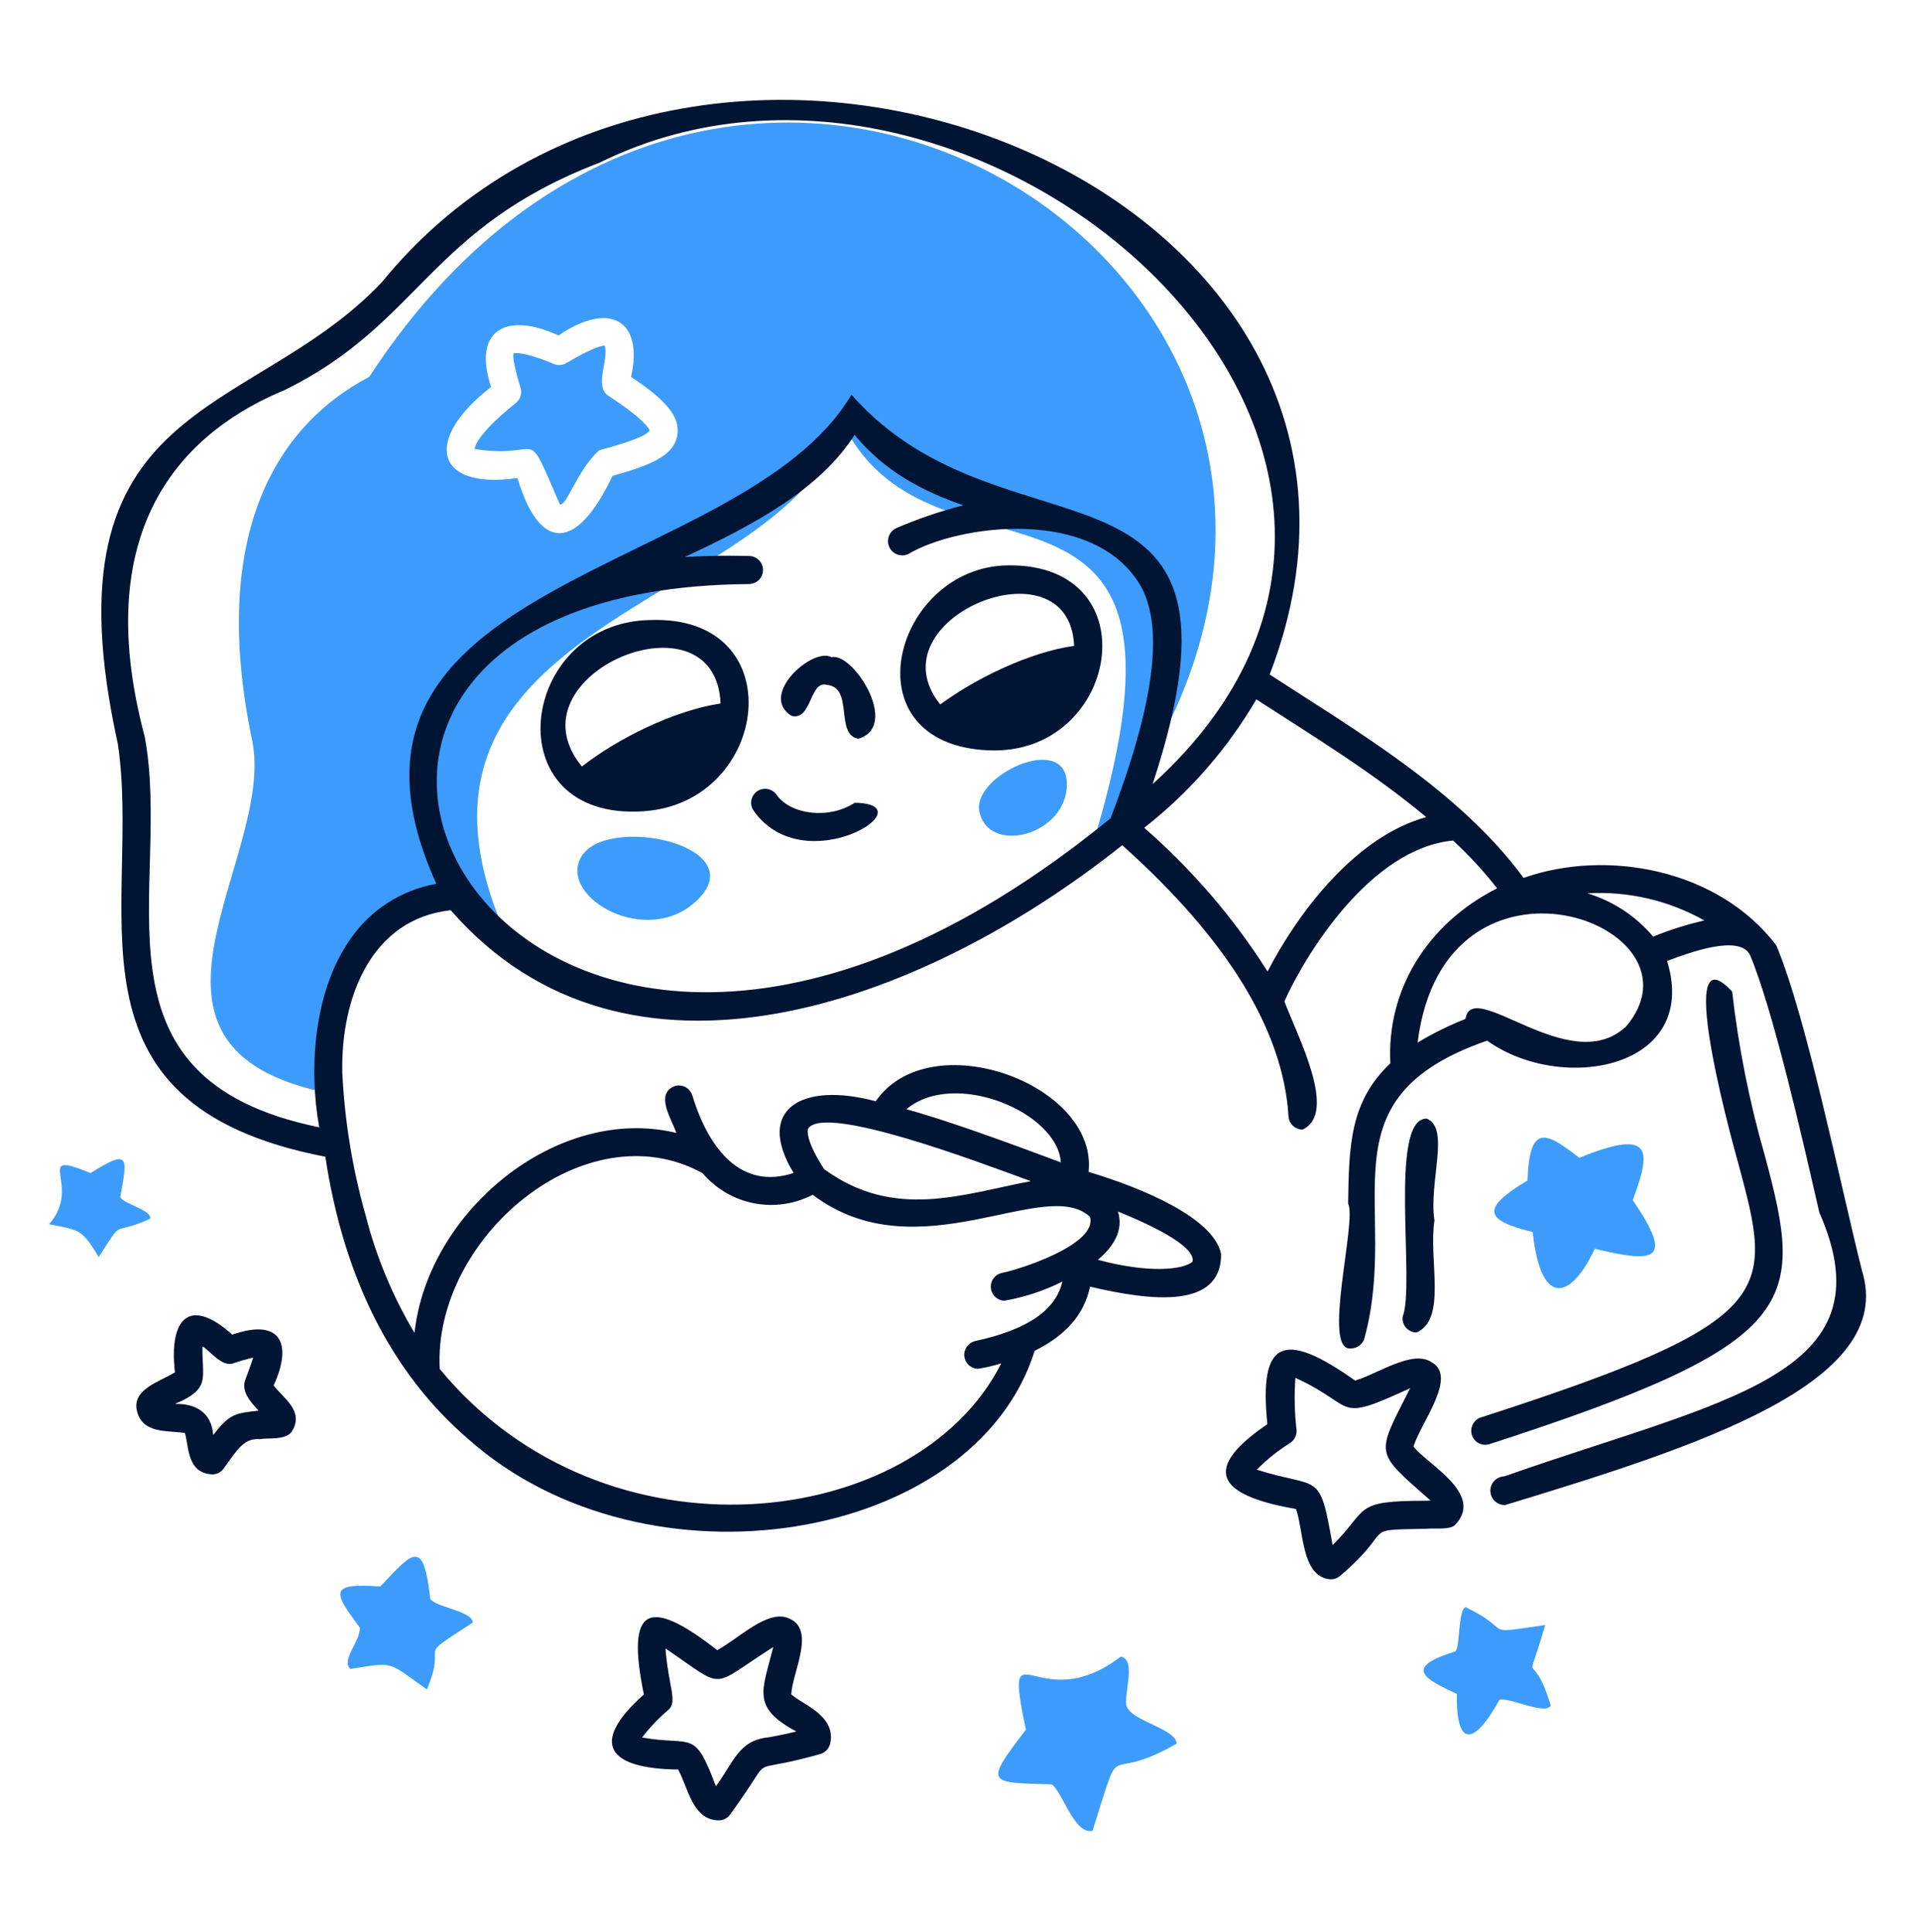 <svg width="155" height="156" viewBox="0 0 155 156" fill="none" xmlns="http://www.w3.org/2000/svg">
<path d="M46.916 69.192C45.032 72.45 52.32 76.658 56.358 72.612C60.727 68.212 48.931 65.718 46.916 69.192Z" fill="#3D9CFB"/>
<path d="M9.706 96.645C10.339 93.295 10.393 92.785 7.312 94.715C2.464 92.731 6.749 95.696 3.962 98.846C6.432 99.34 6.587 99.208 7.969 101.494C10.13 98.182 8.779 99.895 12.122 98.406C12.346 97.742 9.906 97.186 9.706 96.645Z" fill="#3D9CFB"/>
<path d="M131.814 96.9C133.219 93.04 133.62 90.986 127.491 93.48C124.85 91.426 123.476 90.639 123.314 95.31C119.454 97.626 119.917 98.537 123.731 99.478C124.441 105.909 126.966 104.674 128.741 100.829C133.597 101.987 135.203 101.872 131.814 96.9Z" fill="#3D9CFB"/>
<path d="M86.127 63.317C86.127 59.048 78.407 62.614 79.07 65.556C79.843 69.076 86.127 67.432 86.127 63.317Z" fill="#3D9CFB"/>
<path d="M34.734 129.085C34.186 124.229 33.399 125.225 30.697 128.096C26.428 127.788 26.968 128.591 29.06 131.439C29.06 132.559 27.516 134.049 28.288 134.751C31.94 134.149 31.314 134.203 34.464 136.411C36.24 132.173 33.221 134.218 38.17 131.007C38.139 130.065 35.159 129.779 34.734 129.085Z" fill="#3D9CFB"/>
<path d="M29.809 30.43C22.205 34.406 16.924 43.338 20.352 59.766C22.328 69.231 8.208 84.594 26.528 88.269C25.578 83.698 25.463 73.925 36.07 72.373C38.154 73.917 38.973 77.175 41.52 76.951C28.288 49.931 62.82 49.475 68.124 34.352C75.535 49.02 98.487 34.128 88.32 67.826C122.079 25.875 60.319 -16.415 29.809 30.43ZM54.683 35.108C54.421 36.845 52.367 37.61 49.449 38.42C46.523 44.596 43.543 44.527 41.775 38.598C35.09 39.563 34.132 35.51 39.644 31.248C38.139 26.701 40.802 25.119 45.087 27.087C49.194 24.285 51.973 25.829 50.947 30.438C53.803 32.314 54.915 33.688 54.683 35.108Z" fill="#3D9CFB"/>
<path d="M124.742 131.208C119.338 131.98 122.426 131.748 118.319 129.764C117.686 130.019 117.887 132.968 117.493 133.331C113.378 134.62 114.814 135.477 117.609 136.767C117.547 141.653 119.315 140.426 121.044 137.253C121.855 137.006 124.704 138.504 125.19 137.716C123.623 132.497 123.052 137.075 124.742 131.208Z" fill="#3D9CFB"/>
<path d="M90.967 137.809C90.627 136.975 91.816 134.018 90.481 133.755C83.726 138.92 80.954 130.714 82.815 139.661C79.48 144.031 79.665 143.938 84.915 144.07C85.787 144.71 86.744 148.169 88.196 147.821C90.79 139.7 88.844 144.309 94.989 140.788C94.966 139.6 91.461 138.99 90.967 137.809Z" fill="#3D9CFB"/>
<path d="M49.117 31.959C47.928 31.187 49.186 28.963 48.816 27.906C48.545 27.906 47.75 28.114 45.728 29.311C45.577 29.402 45.407 29.457 45.231 29.47C45.056 29.484 44.879 29.456 44.716 29.388C42.122 28.307 41.536 28.531 41.474 28.531C41.412 28.531 41.327 29.064 42.022 31.318C42.089 31.536 42.088 31.768 42.021 31.986C41.953 32.203 41.822 32.396 41.644 32.538C38.293 35.209 38.316 36.251 38.316 36.251C44.037 37.162 42.23 33.935 45.203 40.736C45.782 40.821 46.592 37.965 48.368 36.359C49.31 36.104 52.174 35.332 52.444 34.746C52.436 34.753 52.297 34.028 49.117 31.959Z" fill="#3D9CFB"/>
<path d="M64.858 137.477C64.517 137.277 64.189 137.056 63.877 136.813C63.955 135.06 65.869 131.609 63.731 130.691C62.04 129.849 59.608 132.32 57.902 133.238C52.212 128.784 50.545 129.857 51.981 136.813C47.472 140.819 49.171 142.819 54.745 142.873C55.563 144.347 55.887 146.941 58.018 146.98C58.197 146.981 58.373 146.939 58.533 146.858C58.692 146.778 58.831 146.661 58.937 146.517C59.863 145.235 60.434 144.371 60.843 143.73C61.94 142.055 61.191 143.05 66.248 141.615C66.439 141.555 66.611 141.446 66.747 141.298C66.883 141.15 66.977 140.969 67.019 140.773C67.413 139.067 65.877 138.11 64.858 137.477ZM62.071 140.271C59.624 140.495 59.245 142.271 57.794 144.224C56.034 139.53 55.964 141.012 51.834 140.287C52.462 139.471 53.173 138.723 53.957 138.056C54.729 137.407 53.957 136.172 53.725 133.099C58.72 136.488 57.161 136.326 62.426 132.983C61.538 136.535 60.635 137.847 64.287 139.8C63.283 140.047 62.58 140.179 62.071 140.271Z" fill="#001434"/>
<path d="M114.112 116.794C114.691 114.872 117.702 111.159 115.571 109.985C114.027 108.943 111.201 110.943 109.395 111.468C103.605 107.36 101.613 108.171 102.315 114.988C96.356 119.041 99.104 120.871 104.631 121.843C105.257 123.688 105.071 127.247 107.326 127.51C107.479 127.526 107.635 127.51 107.782 127.463C107.929 127.417 108.066 127.341 108.183 127.24C112.861 123.256 109.58 123.565 115.185 123.434C115.71 123.364 117.138 123.565 117.501 123.086C119.84 120.585 115.131 118.184 114.112 116.794ZM115.131 121.172C109.155 121.172 110.56 121.805 107.58 124.754C106.5 118.655 106.6 120.284 101.458 118.663C102.279 117.834 103.194 117.103 104.184 116.486C104.347 116.371 104.477 116.216 104.562 116.036C104.648 115.856 104.685 115.657 104.67 115.459C104.507 114.062 104.476 112.654 104.577 111.251C109.657 113.567 107.611 114.949 113.841 112.085C111.062 117.59 110.9 117.103 115.486 121.156L115.131 121.172Z" fill="#001434"/>
<path d="M18.754 107.762C15.326 104.674 13.62 106.411 14.122 110.804C12.879 111.576 10.578 112.178 11.072 113.992C11.566 115.806 13.589 115.474 14.932 115.706C15.257 116.895 15.118 118.917 17.102 119.041C17.286 119.049 17.47 119.011 17.636 118.93C17.801 118.849 17.944 118.728 18.051 118.578C19.24 116.91 19.727 116.1 21.031 116.2C21.626 116.069 23.023 116.316 23.556 115.59C24.606 113.93 22.846 112.873 22.089 111.861C23.695 108.372 22.544 106.426 18.754 107.762ZM17.21 115.837C17.071 114.046 15.797 113.32 14.122 113.351C17.071 112.116 16.291 111.282 16.345 108.719C16.816 108.897 17.889 110.441 18.846 110.07C19.368 109.89 19.899 109.738 20.437 109.615C20.282 110.124 19.997 110.873 19.781 111.468C19.48 112.402 20.29 113.266 20.877 113.899C19.001 114.108 18.538 114.139 17.241 115.837H17.21Z" fill="#001434"/>
<path d="M142.475 93.31C141.229 88.975 140.346 84.544 139.835 80.063C134.794 74.605 140.383 94.098 140.321 93.897C143.155 104.435 143.749 106.635 119.477 114.471C119.212 114.579 118.998 114.783 118.877 115.043C118.757 115.302 118.738 115.598 118.826 115.87C118.914 116.142 119.102 116.371 119.351 116.511C119.601 116.651 119.894 116.692 120.172 116.625C145.494 108.434 145.702 105.292 142.475 93.31Z" fill="#001434"/>
<path d="M150.312 102.582C148.536 95.502 145.826 82.093 143.402 76.334C138.708 70.157 129.699 68.521 122.998 70.883C117.849 63.866 109.465 58.994 102.501 54.462C117.718 14.967 56.721 -9.051 30.805 22.81C20.174 34.02 3.314 31.935 9.513 60.06C11.466 73.091 4.109 89.133 26.266 93.395C27.748 103.184 31.608 110.858 37.792 116.184C52.159 128.961 78.654 124.607 83.533 109.059C86.05 107.824 87.547 106.094 87.995 103.886C93.098 105.091 98.587 105.654 98.579 101.262C98.008 98.336 92.203 95.912 87.879 94.622C88.651 87.528 75.087 82.579 70.695 88.917C64.696 87.311 60.936 89.581 64.071 94.707C59.91 96.089 57.246 92.893 55.895 88.454C55.807 88.168 55.612 87.927 55.349 87.783C55.087 87.639 54.779 87.603 54.49 87.682C52.815 88.315 54.251 90.407 54.598 91.472C44.979 89.156 34.526 97.795 33.461 107.623C31.697 104.663 30.368 101.465 29.516 98.127C28.447 94.352 27.815 90.466 27.632 86.547C27.524 80.572 29.948 74.195 36.387 73.493C50.507 89.705 74.215 81.297 90.597 68.243C99.089 75.839 103.598 83.204 104.022 90.137C104.04 90.424 104.166 90.694 104.375 90.892C104.585 91.09 104.861 91.201 105.149 91.202C108.06 89.89 104.686 83.536 103.69 80.85C105.404 77.036 110.638 68.498 117.308 67.865C118.593 69.054 119.781 70.345 120.86 71.725C115.193 74.589 111.927 79.962 112.244 85.852C108.971 88.94 108.901 92.515 108.832 97.178C109.565 98.59 106.678 109.167 109.063 108.874C109.326 108.873 109.581 108.781 109.784 108.614C109.987 108.446 110.125 108.213 110.175 107.955C113.039 97.247 106.469 88.732 120.057 84.023C126.078 88.338 137.249 86.3 134.586 77.592C136.307 76.936 140.554 75.353 141.31 77.183C143.155 81.629 145.479 91.805 146.869 97.888C152.697 111.105 139.148 112.981 121.439 119.203C121.287 119.208 121.137 119.242 120.998 119.304C120.859 119.367 120.734 119.456 120.63 119.567C120.526 119.678 120.444 119.808 120.39 119.95C120.336 120.092 120.311 120.244 120.315 120.396C120.32 120.548 120.354 120.698 120.417 120.836C120.479 120.975 120.568 121.1 120.679 121.204C120.79 121.309 120.92 121.39 121.062 121.444C121.205 121.498 121.356 121.524 121.508 121.519C137.141 116.763 153.16 111.645 150.312 102.582ZM90.249 97.818C94.773 99.656 96.48 101.022 96.271 101.871C95.499 102.535 92.72 102.821 88.628 101.717C89.848 100.713 90.744 99.324 90.249 97.818ZM85.618 93.843C81.48 92.299 76.631 90.515 73.18 89.558C77.033 86.308 85.378 89.797 85.641 93.843H85.618ZM65.283 91.063C66.827 89.234 78.77 93.734 83.216 95.371C77.735 96.398 72.2 98.544 66.534 94.398C65.144 92.268 65.105 91.279 65.283 91.063ZM56.729 94.738C57.795 95.988 59.254 96.839 60.866 97.153C62.478 97.467 64.15 97.225 65.607 96.467C74.099 102.883 84.382 94.877 87.995 98.251C88.621 100.459 82.391 102.474 80.939 102.767C80.661 102.812 80.409 102.96 80.234 103.181C80.058 103.401 79.971 103.679 79.99 103.961C80.008 104.242 80.13 104.507 80.333 104.703C80.536 104.899 80.804 105.012 81.086 105.021C82.713 104.74 84.29 104.22 85.764 103.477C85.239 105.793 82.915 107.376 78.716 108.279C78.448 108.343 78.212 108.502 78.052 108.726C77.892 108.951 77.82 109.226 77.848 109.5C77.877 109.774 78.004 110.029 78.206 110.216C78.408 110.403 78.672 110.511 78.947 110.518C79.585 110.419 80.215 110.272 80.831 110.078C73.991 123.65 48.808 126.676 35.499 110.533C34.935 99.949 47.287 89.519 56.729 94.73V94.738ZM28.311 75.785C25.331 79.977 24.907 86.261 25.771 91.017C6.386 87.08 13.952 71.601 11.682 59.481C7.05 42.095 15.303 34.66 23.008 31.48C33.97 26.076 34.588 18.425 48.414 13.129C79.063 -2.033 122.666 36.428 93.052 63.31C102.47 34.684 81.194 46.025 68.734 31.866C59.956 46.742 23.903 46.41 35.229 71.362C33.84 71.604 32.513 72.119 31.326 72.879C30.138 73.638 29.113 74.626 28.311 75.785ZM89.655 66.066C40.532 106.256 11.605 47.484 60.489 47.159C60.776 47.152 61.05 47.036 61.255 46.835C61.46 46.634 61.581 46.362 61.594 46.075C61.606 45.788 61.51 45.507 61.323 45.288C61.137 45.07 60.874 44.93 60.589 44.897C60.427 44.897 58.273 44.797 55.278 44.974C60.844 42.381 66.201 39.517 68.989 35.108C71.436 38.096 74.57 39.694 77.774 40.798C75.927 41.266 74.12 41.88 72.37 42.635C72.09 42.76 71.872 42.991 71.763 43.277C71.653 43.563 71.662 43.881 71.787 44.16C71.912 44.44 72.143 44.658 72.429 44.767C72.715 44.877 73.032 44.868 73.312 44.743C77.257 42.365 88.505 40.79 92.187 47.491C93.947 50.919 93.129 56.987 89.655 66.066ZM102.316 78.418C99.578 74.098 96.228 70.198 92.373 66.838C96.016 63.984 99.086 60.466 101.42 56.47C105.952 59.403 110.685 62.267 115.139 65.973C109.303 67.587 104.702 73.855 102.347 78.41L102.316 78.418ZM131.181 82.957C126.673 87.026 118.829 78.843 118.304 82.27C116.968 82.799 115.677 83.437 114.444 84.177C116.606 66.707 138.369 74.689 131.212 82.95L131.181 82.957ZM133.459 75.623C132.063 73.969 130.218 72.755 128.147 72.126C131.439 71.94 134.716 72.701 137.589 74.319C136.18 74.644 134.799 75.08 133.459 75.623Z" fill="#001434"/>
<path d="M81.394 45.647C72.13 45.739 68.27 60.129 79.85 60.585C90.357 60.994 92.998 45.515 81.394 45.647ZM75.905 56.879C70.339 49.931 86.351 43.416 86.713 52.147C83.178 52.641 78.847 54.718 75.905 56.879Z" fill="#001434"/>
<path d="M114.359 107.584C116.837 106.511 115.308 101.709 115.803 98.544C115.324 95.456 117.1 91.032 115.162 90.315C112.074 90.315 114.266 103.763 113.24 106.295C113.216 106.455 113.228 106.619 113.273 106.775C113.319 106.93 113.398 107.074 113.504 107.196C113.61 107.319 113.741 107.417 113.889 107.484C114.037 107.551 114.197 107.585 114.359 107.584Z" fill="#001434"/>
<path d="M69.003 64.815C66.988 66.151 63.862 65.826 62.688 64.167C62.516 63.922 62.254 63.756 61.959 63.704C61.665 63.653 61.362 63.721 61.117 63.893C60.873 64.065 60.706 64.327 60.655 64.621C60.603 64.916 60.671 65.219 60.843 65.464C64.95 71.277 74.986 64.908 69.003 64.815Z" fill="#001434"/>
<path d="M63.885 57.798C65.56 58.245 65.344 54.872 66.772 55.304C68.949 55.513 67.374 59.342 69.304 59.643C72.693 58.632 68.864 52.633 67.127 53.065C65.645 52.208 61.214 56.099 63.885 57.798Z" fill="#001434"/>
<path d="M52.49 50.062C41.806 50.247 39.806 66.336 51.965 65.502C62.187 64.815 64.086 49.63 52.49 50.062ZM46.978 61.889C40.864 54.462 57.786 47.437 58.172 56.802C54.444 57.358 49.85 59.627 46.978 61.889Z" fill="#001434"/>
</svg>
